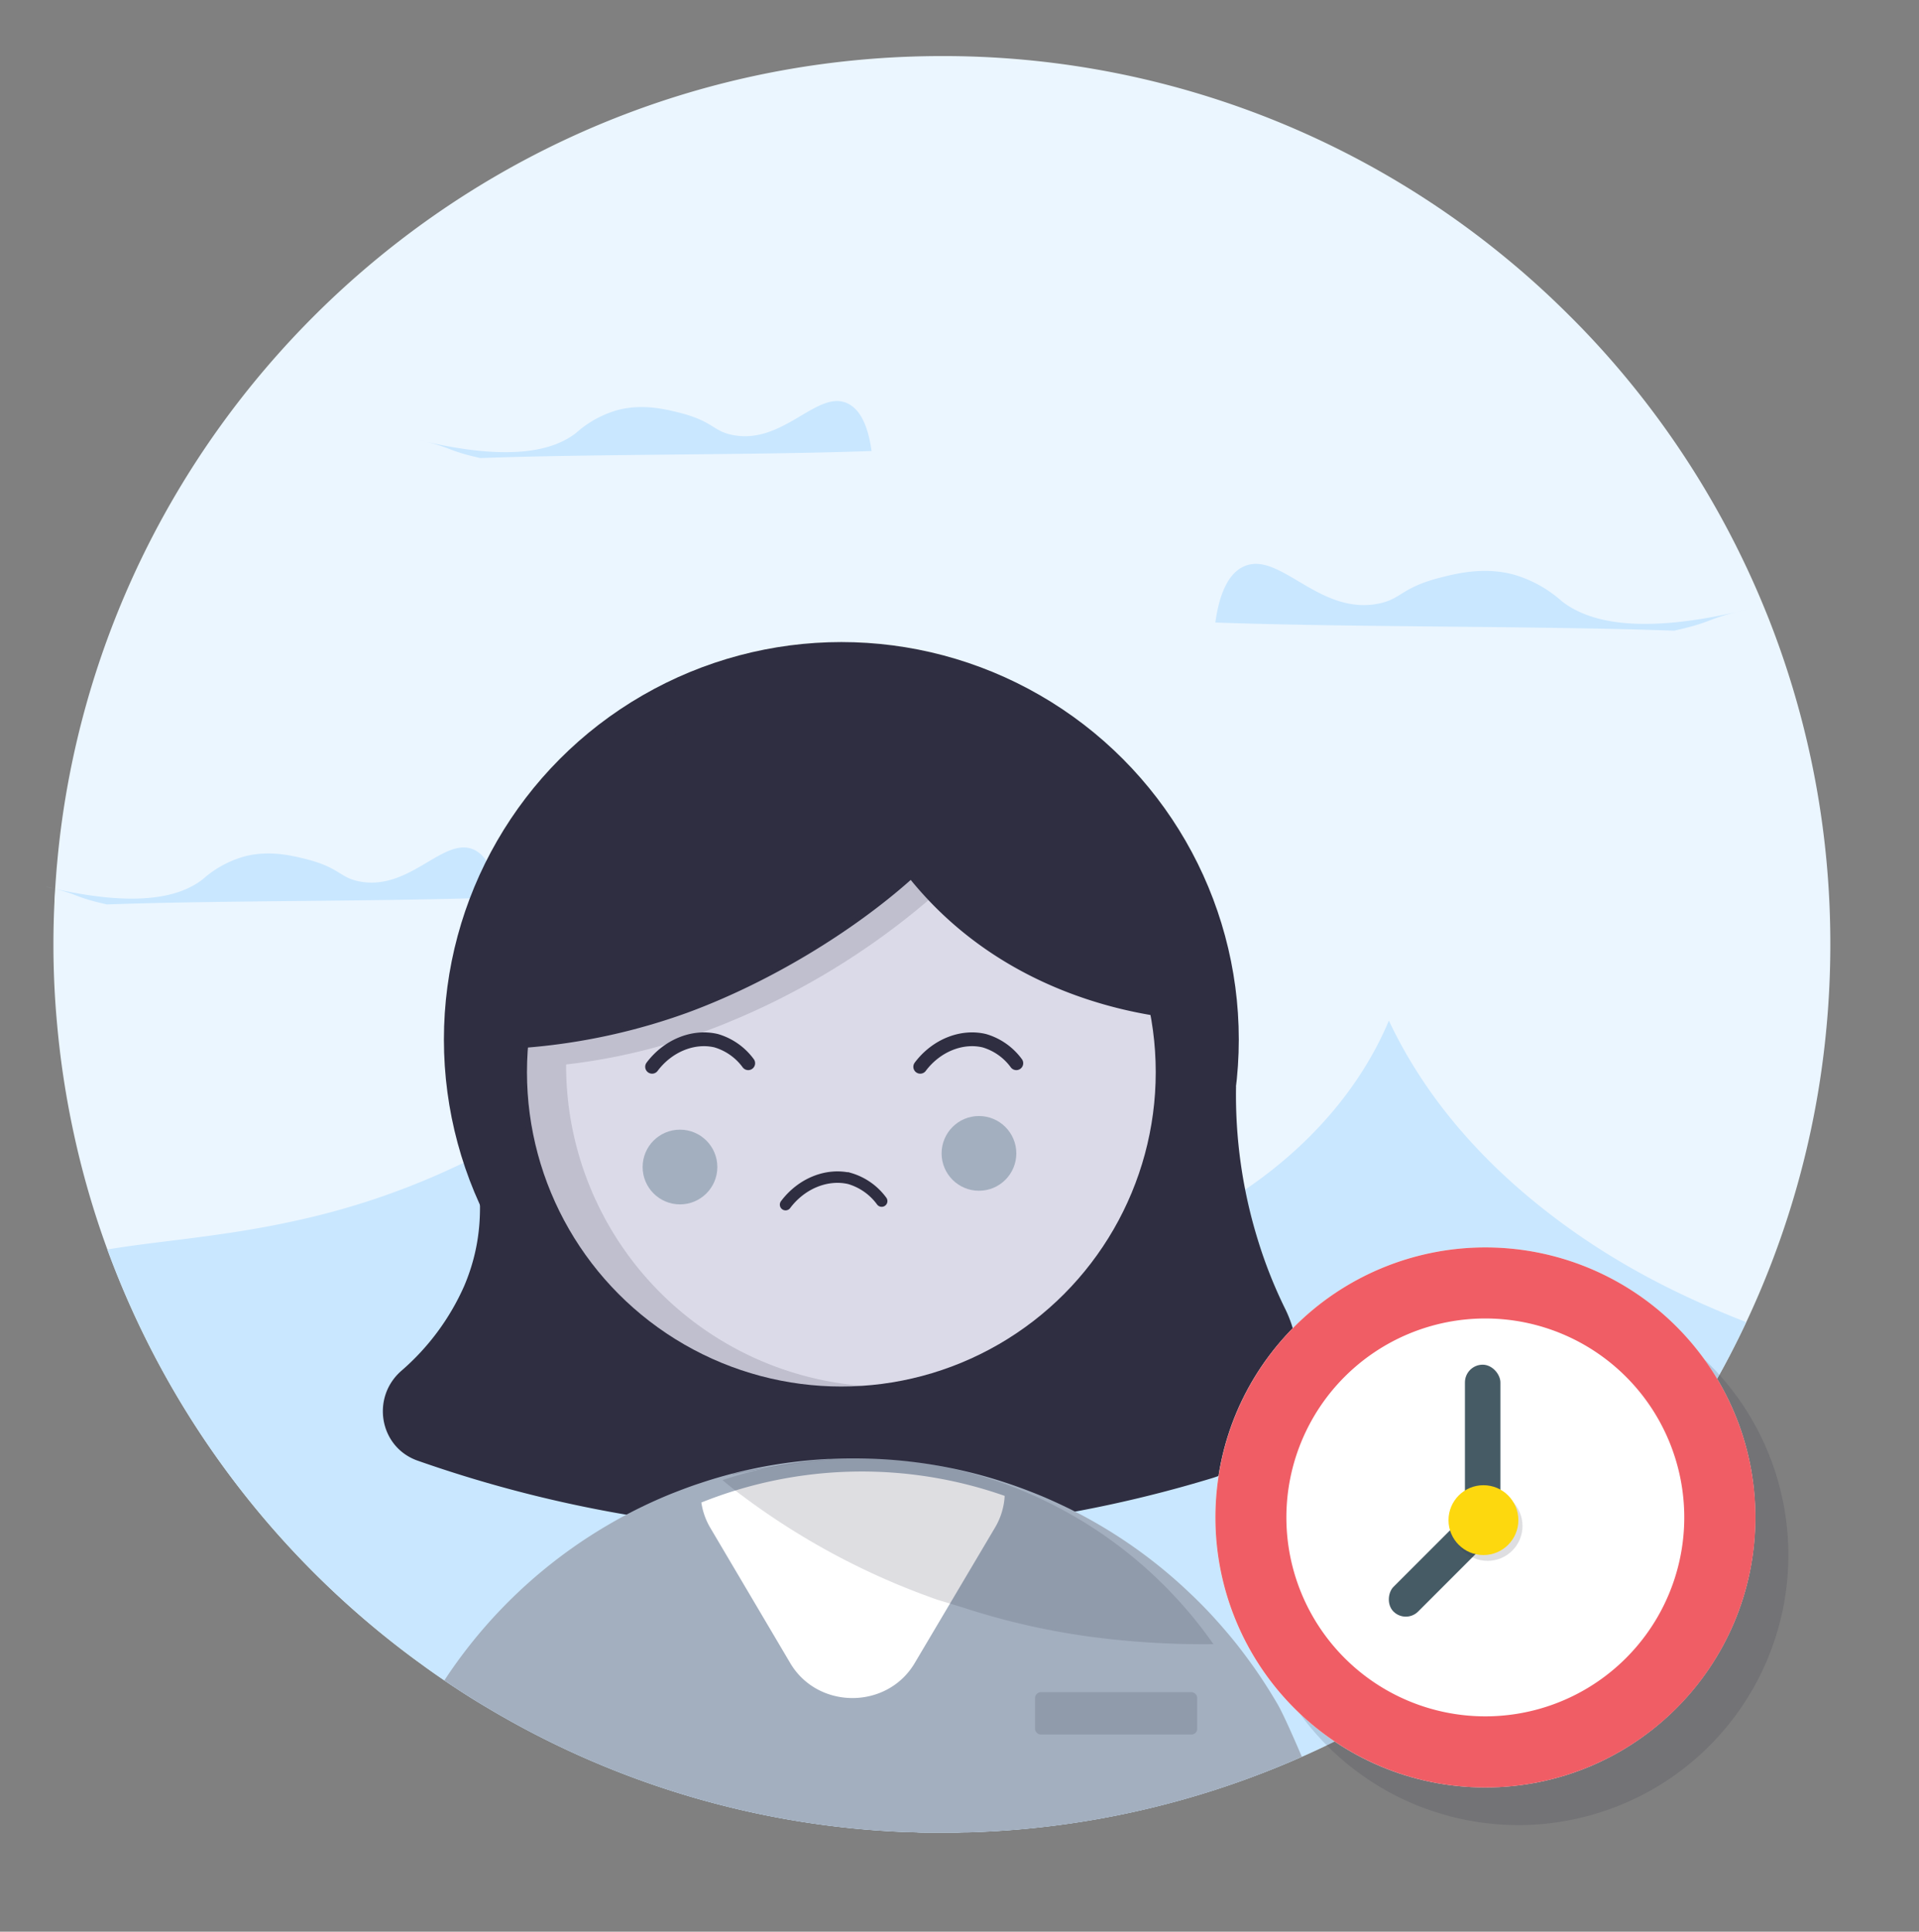 <svg xmlns="http://www.w3.org/2000/svg" viewBox="0 0 529.09 532.61"><rect x="0" y="0" width="529.09" height="532.61" fill="#808080" stroke="none"/><defs><style>.cls-1{fill:#ebf6ff;}.cls-2{fill:#c9e7ff;}.cls-3,.cls-6{fill:#2f2e41;}.cls-4{fill:#a3afbf;}.cls-5{fill:#dbdae8;}.cls-6{opacity:0.16;isolation:isolate;}.cls-7,.cls-8{fill:none;stroke:#2f2e41;stroke-linecap:round;stroke-miterlimit:10;}.cls-7{stroke-width:3.8px;}.cls-8{stroke-width:3.16px;}.cls-9{fill:#fff;}.cls-10{fill:#f05d65;}.cls-11{fill:#465b65;}.cls-12{fill:#fdd80e;}</style></defs><g id="Layer_1" data-name="Layer 1"><path class="cls-1" d="M504.64,260.38c0,7.72-.35,15.37-1.06,22.9a243,243,0,0,1-11.89,55.9,244.77,244.77,0,0,1-225,166c-.82,0-1.64,0-2.47.06-1.49,0-3,0-4.47,0s-2.86,0-4.29,0c-.91,0-1.82,0-2.72-.07l-2.1-.07-.68,0a243.5,243.5,0,0,1-115.78-34.4c-4-2.35-7.84-4.83-11.64-7.4-1.38-.94-2.76-1.89-4.12-2.86-.26-.2-.55-.39-.83-.59L115,458A245.62,245.62,0,0,1,29.6,344.51a241.21,241.21,0,0,1-9.26-32,244.66,244.66,0,0,1-4.61-30.26q-1-10.81-1-21.89,0-5.91.29-11.74c0-1.19.12-2.37.19-3.55h0c.07-1.06.14-2.11.22-3.16.1-1.34.2-2.68.33-4q1.08-12,3.31-23.65C40.68,101.05,140.2,15.46,259.71,15.46A243.89,243.89,0,0,1,414.9,70.89q8.94,7.32,17.14,15.47,5.38,5.3,10.4,10.92a245.09,245.09,0,0,1,44.33,71.12h0c.66,1.6,1.29,3.21,1.91,4.84A244,244,0,0,1,504.64,260.38Z"/><path class="cls-2" d="M481.45,364.54a244.71,244.71,0,0,1-214.8,140.68c-.82,0-1.64,0-2.47.06-1.49,0-3,0-4.47,0s-2.86,0-4.29,0c-.91,0-1.82,0-2.72-.07l-2.1-.07-.68,0a243.5,243.5,0,0,1-115.78-34.4c-4-2.35-7.84-4.83-11.64-7.4-1.38-.94-2.76-1.89-4.12-2.86-.26-.2-.55-.39-.83-.59L115,458A245.62,245.62,0,0,1,29.6,344.51c14.49-2.44,31.74-3.49,51.49-7.84a206.58,206.58,0,0,0,73.25-31.45c2.71,4.94,16.82,28.93,58.49,40.87a184.52,184.52,0,0,0,62.93,5.59c49.3-4.6,91.33-32.59,107.17-70.28,6.37,13.5,18.68,33.51,44.23,53.21C445.58,348.84,464.28,357.82,481.45,364.54Z"/><path class="cls-2" d="M29.49,249.37c32-1.15,75.9-.77,107.86-1.93-1.23-8.86-4.13-12-6.76-13.2-8.33-3.68-17.52,11.44-31.43,8.8-5.6-1.06-5.33-3.74-14.62-6.13-4-1-10.24-2.56-17.13-.78a29,29,0,0,0-11.48,6.28c-6.08,4.78-18,8.19-43.38,2.05C22.19,246.61,19.84,247.22,29.49,249.37Z"/><path class="cls-2" d="M132.43,126.29c32-1.16,75.91-.78,107.87-1.93-1.23-8.86-4.13-12-6.76-13.2-8.33-3.68-17.52,11.44-31.43,8.8-5.6-1.06-5.33-3.74-14.62-6.13-4-1-10.24-2.56-17.13-.79a29,29,0,0,0-11.48,6.29c-6.08,4.78-17.95,8.19-43.38,2C125.14,123.52,122.79,124.14,132.43,126.29Z"/><path class="cls-2" d="M461.58,173.89c-37.48-1.35-89-.9-126.5-2.25,1.45-10.39,4.85-14.13,7.93-15.49,9.77-4.31,20.55,13.42,36.86,10.32,6.57-1.24,6.25-4.38,17.15-7.19,4.64-1.19,12-3,20.09-.92a34.08,34.08,0,0,1,13.46,7.38c7.13,5.6,21.05,9.6,50.88,2.39C470.14,170.65,472.89,171.37,461.58,173.89Z"/><path class="cls-3" d="M131.71,299.37c-5.56,13.08,6.7,30.74-3.76,55.28A66.44,66.44,0,0,1,110.61,378c-8.34,7.35-6,20.93,4.42,24.69a352.39,352.39,0,0,0,106,19.79,349.36,349.36,0,0,0,113-14.88,33.37,33.37,0,0,0,20.28-46.78,127.73,127.73,0,0,1-7.52-19,135.19,135.19,0,0,1-6-42.2C189.12,270.58,140.05,279.58,131.71,299.37Z"/><path class="cls-4" d="M358.94,484.38a243.66,243.66,0,0,1-92.29,20.84c-.82,0-1.64,0-2.47.06-1.49,0-3,0-4.47,0s-2.86,0-4.29,0c-.91,0-1.82,0-2.72-.07l-2.1-.07-.68,0a243.5,243.5,0,0,1-115.78-34.4c-4-2.35-7.84-4.83-11.64-7.4a136.15,136.15,0,0,1,45.18-42.91,132.6,132.6,0,0,1,17.66-8.68c2.57-1,5.16-2,7.8-2.85h0a131.35,131.35,0,0,1,13.1-3.64l2-.43a132.9,132.9,0,0,1,20-2.56l.55,0c1.78-.09,3.57-.15,5.36-.16h1.21A133.2,133.2,0,0,1,258,404c1.21.2,2.42.43,3.62.67,2.51.49,5,1.07,7.48,1.71q5.42,1.42,10.63,3.25,3.61,1.28,7.14,2.73c.59.24,1.17.49,1.76.75q2.63,1.14,5.19,2.38c1,.47,1.92.94,2.87,1.43,1.36.7,2.72,1.43,4.06,2.18a134.75,134.75,0,0,1,27.62,20.45c.75.69,1.47,1.41,2.19,2.13q2.12,2.1,4.12,4.3t3.93,4.48c1.27,1.51,2.53,3.07,3.73,4.65s2.38,3.18,3.52,4.8q3.42,4.88,6.4,10C353.61,472.24,356.07,477.68,358.94,484.38Z"/><circle class="cls-3" cx="231.97" cy="286.61" r="109.58"/><circle class="cls-5" cx="231.97" cy="295.61" r="86.68"/><path class="cls-6" d="M242.5,401.36a271.64,271.64,0,0,0-39.82,5c-.27,0-.41.14-.68.14v-.14A278.83,278.83,0,0,1,242.5,401.36Z"/><path class="cls-3" d="M331.24,281.38c-7-.33-50.54-2.46-80.14-38.77-16,14.23-38.92,28.3-61.66,36.64a170.46,170.46,0,0,1-60.35,10.14c.66-10.47,4.25-46.78,32.71-71.64,19.47-17,45.31-24.2,67.39-25a87,87,0,0,1-1-9.32,113.08,113.08,0,0,1,51.2,16.84C321.1,226.59,329.93,272.71,331.24,281.38Z"/><path class="cls-6" d="M238.18,382.12c-2.13.17-4.25.33-6.38.33A88.19,88.19,0,0,1,143.49,295V291c0-1,.16-2.13.16-3.11,4.09-.33,8.34-.82,12.92-1.47a167.08,167.08,0,0,0,31.89-8.18,206.21,206.21,0,0,0,62.81-37.45,73,73,0,0,0,5.72,6.54,205.28,205.28,0,0,1-62.48,37,164.53,164.53,0,0,1-38.43,9.16v.65A88.63,88.63,0,0,0,238.18,382.12Z"/><path class="cls-7" d="M179.79,294.13c4.42-5.88,11.45-8.67,17.67-7.19a16.84,16.84,0,0,1,8.83,6.21"/><path class="cls-7" d="M253.72,294.13c4.41-5.88,11.45-8.67,17.66-7.19a16.79,16.79,0,0,1,8.83,6.21"/><path class="cls-8" d="M216.59,332.14c4.42-5.89,11.45-8.67,17.67-7.2a16.84,16.84,0,0,1,8.83,6.22"/><circle class="cls-4" cx="187.48" cy="321.77" r="10.3"/><circle class="cls-4" cx="269.91" cy="318.01" r="10.3"/><path class="cls-6" d="M242.5,401.36a271.64,271.64,0,0,0-39.82,5c-.27,0-.41.14-.68.14v-.14A278.83,278.83,0,0,1,242.5,401.36Z"/><path class="cls-9" d="M277,412.44a19.07,19.07,0,0,1-2.63,8.69L252.22,458.5c-7.6,12.91-26.77,12.91-34.37,0l-11-18.62-11-18.61a19.25,19.25,0,0,1-2.48-7A118.84,118.84,0,0,1,277,412.44Z"/><path class="cls-6" d="M334.55,453.32A234.86,234.86,0,0,1,299,451.05l-.51-.08a198.21,198.21,0,0,1-30.86-7.06c-3.08-1-6.06-1.88-9.14-2.82A199.7,199.7,0,0,1,201.51,410c-.78-.63-1.54-1.27-2.31-1.91a118.91,118.91,0,0,1,76.74.65,120.68,120.68,0,0,1,58.61,44.57Z"/><path class="cls-6" d="M328.43,478.24H287a1.65,1.65,0,0,1-1.63-1.63v-8.42a1.65,1.65,0,0,1,1.63-1.63h41.45a1.65,1.65,0,0,1,1.63,1.63v8.42A1.57,1.57,0,0,1,328.43,478.24Z"/></g><g id="Layer_3" data-name="Layer 3"><path class="cls-6" d="M418.63,354.32a74.44,74.44,0,1,0,74.44,74.44A74.44,74.44,0,0,0,418.63,354.32Z"/><circle class="cls-9" cx="409.52" cy="418.38" r="74.44"/><path class="cls-10" d="M409.52,343.94A74.45,74.45,0,1,0,484,418.38,74.44,74.44,0,0,0,409.52,343.94Zm0,129.29a54.85,54.85,0,1,1,54.85-54.85A54.85,54.85,0,0,1,409.52,473.23Z"/><rect class="cls-11" x="403.9" y="376.27" width="9.78" height="44.02" rx="4.89"/><rect class="cls-11" x="392.63" y="412.34" width="9.62" height="37.48" rx="4.81" transform="translate(373.66 1016.93) rotate(-135)"/><circle class="cls-6" cx="410.14" cy="420.73" r="9.63"/><circle class="cls-12" cx="409" cy="419.13" r="9.63"/></g></svg>